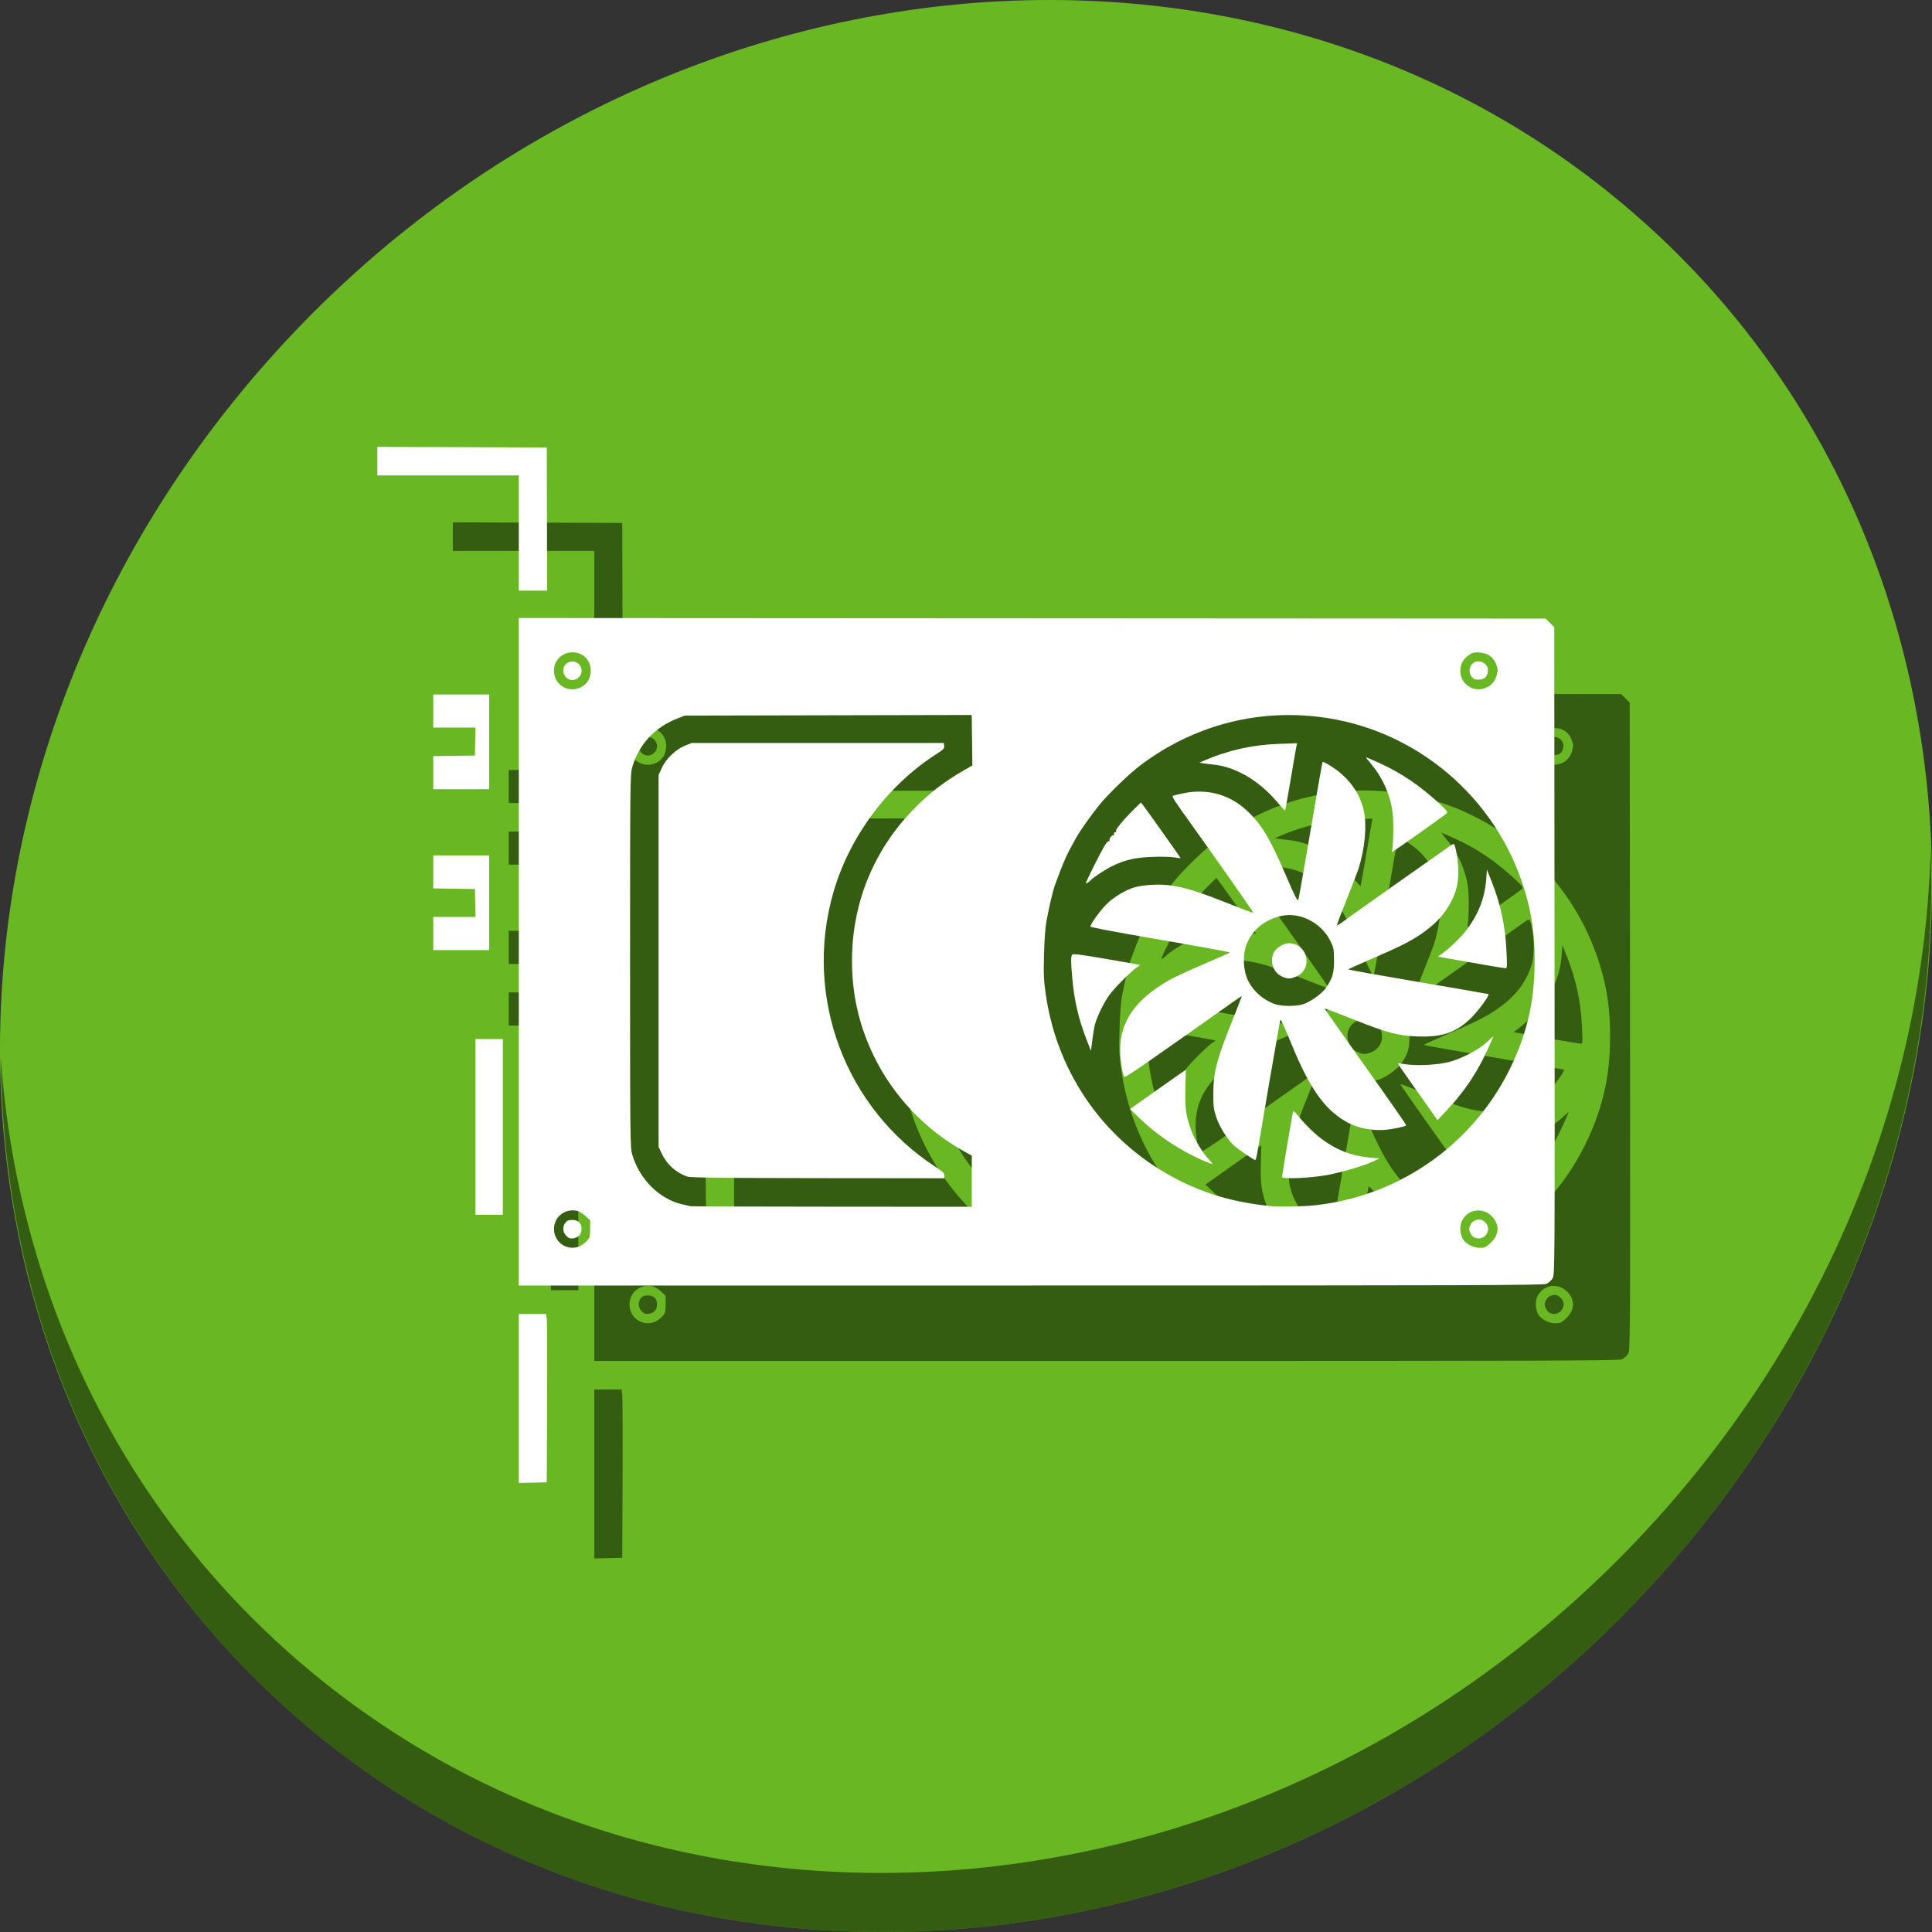 <?xml version="1.0" encoding="UTF-8" standalone="no"?>
<!-- Created with Inkscape (http://www.inkscape.org/) -->

<svg
   xmlns:dc="http://purl.org/dc/elements/1.1/"
   xmlns:cc="http://creativecommons.org/ns#"
   xmlns:rdf="http://www.w3.org/1999/02/22-rdf-syntax-ns#"
   xmlns:svg="http://www.w3.org/2000/svg"
   xmlns="http://www.w3.org/2000/svg"
   xmlns:sodipodi="http://sodipodi.sourceforge.net/DTD/sodipodi-0.dtd"
   xmlns:inkscape="http://www.inkscape.org/namespaces/inkscape"
   id="svg2"
   sodipodi:docname="mate-inhibit-applet.svg"
   viewBox="0 0 512 512"
   version="1.1"
   inkscape:version="0.92.3 (2405546, 2018-03-11)"
   width="512"
   height="512">
  <rect x="0" y="0" width="512" height="512" fill="#333333" stroke="none"/>
  <defs
     id="defs4" />
  <sodipodi:namedview
     id="base"
     fit-margin-left="0"
     inkscape:zoom="0.70710678"
     borderopacity="1.0"
     inkscape:snap-intersection-paths="true"
     inkscape:cx="31.259327"
     inkscape:cy="327.75411"
     inkscape:object-paths="true"
     inkscape:window-maximized="1"
     showgrid="false"
     fit-margin-right="0"
     inkscape:document-units="px"
     bordercolor="#666666"
     inkscape:window-x="0"
     inkscape:window-y="25"
     inkscape:snap-smooth-nodes="true"
     inkscape:object-nodes="true"
     fit-margin-bottom="0"
     inkscape:window-width="1366"
     inkscape:pageopacity="0.0"
     inkscape:pageshadow="2"
     pagecolor="#ffffff"
     inkscape:current-layer="layer1"
     inkscape:window-height="718"
     fit-margin-top="0"
     units="px">
    <inkscape:grid
       id="grid2996"
       originy="-1070.933"
       enabled="true"
       originx="-10.667"
       visible="true"
       snapvisiblegridlinesonly="true"
       type="xygrid"
       empspacing="5"
       spacingx="1.067"
       spacingy="1.067" />
  </sodipodi:namedview>
  <g
     id="layer1"
     inkscape:label="Layer 1"
     inkscape:groupmode="layer"
     transform="translate(-10,962.638)">
    <g
       transform="translate(2.0748607e-7,-511)"
       id="g833">
      <path
         id="path901"
         d="m 442.914,-395.164 c 102.193,88.575 105.827,249.7 8.117,359.899 C 353.32,74.934 191.28,92.463 89.087,3.888 -13.106,-84.686 -16.74,-245.812 80.97,-356.011 178.68,-466.21 340.721,-483.738 442.914,-395.164 Z"
         inkscape:connector-curvature="0"
         style="fill:#68b723;fill-opacity:1;stroke-width:11.11" />
      <path
         id="path903"
         d="m 521.636,-226.734 c -1.551,61.312 -25.161,124.155 -70.966,175.814 C 352.959,59.279 190.919,76.808 88.726,-11.767 40.827,-53.282 14.497,-110.715 10.194,-171.409 10.799,-105.052 37.117,-41.156 89.079,3.881 191.272,92.456 353.32,74.918 451.022,-35.272 500.727,-91.33 524.027,-160.563 521.636,-226.734 Z"
         inkscape:connector-curvature="0"
         style="opacity:1;fill:#000000;fill-opacity:0.49;stroke-width:11.11" />
      <path
         style="fill:#000000;fill-opacity:0.49;stroke-width:0.302"
         d="m 167.494,-61.022 v -22.385 h 3.61 3.61 l 0.182,1.285 c 0.1,0.707 0.143,10.742 0.094,22.3 l -0.088,21.015 -3.704,0.085 -3.704,0.085 z m 0,-118.388 v -88.443 l 136.061,0.076 136.061,0.076 1.139,1.139 1.139,1.139 0.074,85.792 c 0.074,85.55 0.072,85.795 -0.536,86.793 -0.335,0.55 -1.078,1.197 -1.65,1.436 -0.9,0.376 -19.404,0.435 -136.664,0.435 l -135.624,-9e-5 z m 16.111,78.05 c 0.535,-0.229 1.381,-0.85 1.88,-1.381 0.842,-0.895 0.907,-1.128 0.907,-3.234 v -2.27 l -1.252,-1.168 c -0.748,-0.698 -1.691,-1.25 -2.343,-1.373 -3.184,-0.597 -5.98,1.671 -5.98,4.852 0,3.564 3.552,5.957 6.788,4.573 z m -3.489,-2.717 c -1.003,-0.929 -1.116,-2.494 -0.257,-3.554 0.436,-0.539 0.876,-0.707 1.847,-0.707 1.532,0 2.419,0.882 2.419,2.405 0,1.307 -0.81,2.246 -2.118,2.456 -0.857,0.137 -1.219,0.022 -1.89,-0.6 z m 244.85,1.886 c 2.313,-2.132 2.525,-4.746 0.563,-6.919 -3.301,-3.654 -8.975,-1.189 -8.506,3.695 0.079,0.821 0.413,1.856 0.743,2.301 0.938,1.265 2.757,2.159 4.405,2.165 1.274,0.005 1.602,-0.141 2.795,-1.241 z m -4.279,-1.526 c -0.653,-0.316 -1.32,-1.436 -1.32,-2.216 0,-0.824 0.68,-1.903 1.408,-2.234 1.111,-0.506 1.798,-0.41 2.717,0.381 2.232,1.92 -0.141,5.361 -2.806,4.07 z m -133.152,-14.89 v -6.777 l -2.041,-1.133 c -10.299,-5.719 -18.837,-14.747 -23.953,-25.328 -3.885,-8.034 -5.755,-16.222 -5.755,-25.197 0,-15.125 5.658,-29.119 16.163,-39.976 4.192,-4.332 8.207,-7.443 13.62,-10.551 l 2.117,-1.215 -0.087,-6.69 -0.087,-6.69 -38.012,0.082 -38.012,0.082 -2.038,0.793 c -5.974,2.324 -10.22,6.942 -11.92,12.965 -0.528,1.87 -0.555,4.356 -0.555,51.252 0,46.895 0.027,49.381 0.555,51.252 1.851,6.556 7.273,11.947 13.354,13.278 0.998,0.218 1.95,0.439 2.117,0.49 0.166,0.051 17.004,0.104 37.418,0.117 l 37.116,0.024 z m -75.29,-1.198 c -3.076,-1.024 -5.508,-3.202 -6.906,-6.183 l -0.804,-1.716 v -49.286 -49.286 l 0.877,-1.899 c 1.114,-2.413 3.691,-4.871 6.142,-5.861 l 1.749,-0.706 h 33.412 33.412 l 0.091,0.78 c 0.078,0.669 -0.201,0.966 -1.965,2.093 -12.99,8.299 -23.128,21.888 -27.406,36.737 -7.956,27.618 3.125,57.243 27.249,72.849 1.731,1.12 2.182,1.565 2.182,2.153 v 0.741 l -33.487,-0.032 c -24.609,-0.023 -33.768,-0.125 -34.546,-0.384 z m 166.758,7.518 c 24.476,-2.846 45.216,-19.155 53.828,-42.328 2.737,-7.364 3.895,-14.213 3.861,-22.829 -0.027,-6.854 -0.793,-12.125 -2.658,-18.293 -7.501,-24.81 -29.118,-42.962 -54.728,-45.954 -16.807,-1.964 -33.194,2.481 -46.922,12.729 -2.867,2.14 -8.6,7.65 -10.976,10.548 -2.072,2.528 -5.25,7.027 -6.299,8.92 -2.597,4.683 -3.082,5.767 -5.477,12.246 -0.598,1.617 -1.553,5.646 -2.33,9.827 -0.283,1.524 -0.541,5.094 -0.634,8.772 -0.133,5.281 -0.062,6.854 0.48,10.59 3.122,21.533 16.238,39.709 35.647,49.397 7.213,3.601 14.737,5.708 23.658,6.627 2.771,0.285 9.01,0.161 12.55,-0.251 z m -9.232,-7.436 c -0.011,-0.598 2.812,-17.324 2.954,-17.501 0.065,-0.08 0.616,0.464 1.224,1.209 5.765,7.058 11.783,10.546 19.263,11.164 l 2.419,0.2 -1.814,0.836 c -2.476,1.141 -7.832,2.738 -11.817,3.522 -4.226,0.832 -12.217,1.204 -12.229,0.569 z m -21.191,-4.468 c -5.968,-2.644 -11.817,-6.534 -16.34,-10.868 l -2.774,-2.658 6.625,-4.695 c 3.644,-2.582 6.977,-4.923 7.408,-5.201 l 0.782,-0.506 -0.141,4.643 c -0.161,5.286 0.13,7.497 1.475,11.213 0.951,2.628 3.164,6.279 4.829,7.968 0.537,0.545 0.918,1.048 0.847,1.119 -0.071,0.071 -1.291,-0.386 -2.711,-1.015 z m 11.523,-1.575 c -1.247,-0.839 -2.658,-1.89 -3.134,-2.336 -1.733,-1.624 -3.819,-4.972 -4.634,-7.44 -0.72,-2.178 -0.805,-2.884 -0.789,-6.524 0.024,-5.389 0.911,-8.824 4.743,-18.373 1.58,-3.938 2.839,-7.194 2.797,-7.236 -0.042,-0.042 -3.334,2.247 -7.316,5.085 -3.982,2.839 -7.92,5.62 -8.751,6.18 -0.832,0.56 -4.499,3.133 -8.149,5.716 -3.65,2.583 -6.748,4.586 -6.883,4.451 -0.497,-0.497 -1.135,-4.517 -1.136,-7.162 -0.004,-7.54 4.036,-13.33 12.842,-18.401 1.33,-0.766 5.48,-2.699 9.222,-4.294 3.742,-1.596 6.899,-2.993 7.016,-3.105 0.117,-0.112 -8.149,-1.633 -18.369,-3.379 -11.325,-1.935 -18.581,-3.304 -18.581,-3.505 0,-0.707 2.592,-4.293 4.352,-6.019 1.864,-1.828 5.028,-3.724 7.289,-4.367 2.256,-0.641 6.144,-0.904 8.867,-0.598 4.035,0.453 7.697,1.553 15.456,4.644 3.918,1.561 7.172,2.788 7.233,2.729 0.091,-0.09 -9.753,-14.141 -16.197,-23.12 -4.921,-6.856 -5.479,-7.716 -5.134,-7.909 0.196,-0.11 1.406,-0.416 2.688,-0.681 6.341,-1.309 12.246,0.276 16.826,4.516 3.885,3.597 6.149,7.339 10.356,17.12 2.54,5.905 3.168,7.134 3.349,6.559 0.123,-0.389 0.909,-4.721 1.747,-9.627 3.609,-21.139 4.589,-26.75 4.689,-26.85 0.177,-0.177 2.042,0.876 3.64,2.056 3.842,2.837 6.384,6.653 7.304,10.963 0.833,3.904 0.256,9.988 -1.455,15.342 -0.186,0.582 -1.544,4.098 -3.018,7.812 -1.474,3.715 -2.68,6.884 -2.68,7.044 0,0.16 0.646,-0.188 1.436,-0.772 0.79,-0.584 1.981,-1.455 2.646,-1.934 1.862,-1.342 20.829,-14.74 23.092,-16.312 1.103,-0.766 2.377,-1.664 2.833,-1.995 0.455,-0.332 0.906,-0.524 1.002,-0.428 0.483,0.483 1.13,4.347 1.154,6.888 0.032,3.505 -0.43,5.497 -1.968,8.488 -1.47,2.858 -3.649,5.325 -6.702,7.588 -3.228,2.394 -6.184,3.935 -13.892,7.244 -3.617,1.553 -6.576,2.894 -6.575,2.98 0,0.086 8.335,1.574 18.52,3.306 10.185,1.732 18.567,3.187 18.627,3.233 0.352,0.271 -2.531,4.248 -4.496,6.203 -3.99,3.969 -7.71,5.268 -14.359,5.016 -5.178,-0.196 -7.935,-0.936 -17.136,-4.595 -4.007,-1.593 -7.33,-2.852 -7.385,-2.797 -0.055,0.055 2.503,3.768 5.685,8.25 13.181,18.568 15.988,22.589 15.86,22.717 -0.348,0.348 -3.616,1.02 -5.805,1.193 -2.999,0.237 -6.723,-0.447 -9.178,-1.686 -6.177,-3.118 -10.35,-8.789 -15.252,-20.727 -1.933,-4.708 -2.927,-6.898 -3.067,-6.757 -0.067,0.067 -0.472,2.227 -0.901,4.8 -0.429,2.573 -0.916,5.359 -1.082,6.191 -0.166,0.832 -1.184,6.75 -2.263,13.153 -2.204,13.089 -2.188,13.005 -2.492,12.995 -0.122,-0.004 -1.242,-0.693 -2.489,-1.532 z m 15.335,-39.768 c 1.911,-0.643 4.906,-2.796 5.908,-4.248 1.791,-2.594 2.192,-3.944 2.183,-7.36 -0.007,-2.88 -0.09,-3.343 -0.889,-4.989 -2.325,-4.792 -7.812,-7.751 -12.701,-6.85 -4.649,0.857 -8.306,3.866 -9.744,8.019 -0.808,2.335 -0.73,5.904 0.181,8.306 1.177,3.101 3.858,5.707 7.229,7.025 1.84,0.72 5.833,0.768 7.832,0.096 z m -5.833,-7.381 c -2.28,-1.129 -3.2,-4.068 -1.986,-6.349 0.668,-1.255 2.529,-2.402 3.909,-2.409 4.974,-0.025 6.579,6.741 2.083,8.782 -1.619,0.735 -2.482,0.73 -4.006,-0.025 z m 36.056,30.635 c -2.915,-4.119 -5.271,-7.519 -5.235,-7.554 0.035,-0.035 1.08,0.08 2.322,0.257 2.996,0.425 8.355,0.131 11.219,-0.615 3.305,-0.861 7.989,-3.291 9.929,-5.151 0.277,-0.265 0.812,-0.752 1.188,-1.081 l 0.685,-0.599 -0.379,0.901 c -3.21,7.637 -6.717,13.121 -11.964,18.707 l -2.465,2.625 z m -87.664,-13.716 c -2.173,-5.556 -3.318,-10.5 -3.848,-16.611 -0.367,-4.232 -0.376,-5.471 -0.041,-5.999 0.21,-0.331 1.748,-0.151 8.386,0.983 4.471,0.764 8.469,1.468 8.884,1.564 l 0.755,0.175 -0.907,0.642 c -1.696,1.201 -5.955,5.501 -7.289,7.361 -1.427,1.99 -3.193,5.612 -3.758,7.711 -0.191,0.711 -0.51,2.583 -0.708,4.159 l -0.36,2.867 z m 104.546,-20.098 c -3.16,-0.557 -7.029,-1.242 -8.598,-1.522 l -2.853,-0.509 0.882,-0.642 c 2.392,-1.741 5.136,-4.392 6.711,-6.484 3.162,-4.2 4.797,-8.413 5.172,-13.329 l 0.198,-2.6 1.257,3.181 c 2.435,6.163 3.63,11.83 3.936,18.665 0.184,4.11 0.166,4.307 -0.383,4.281 -0.317,-0.015 -3.161,-0.484 -6.321,-1.041 z m -104.771,-21.514 c 0,-0.36 3.611,-7.606 4.836,-9.706 0.561,-0.962 1.067,-1.515 1.27,-1.39 0.185,0.115 0.254,0.073 0.152,-0.091 -0.23,-0.372 0.646,-1.675 0.986,-1.465 0.136,0.084 0.229,-0.084 0.206,-0.373 -0.023,-0.289 0.124,-0.494 0.326,-0.454 0.202,0.04 0.299,-0.104 0.217,-0.32 -0.165,-0.431 1.948,-2.992 4.769,-5.781 l 1.816,-1.795 0.578,0.737 c 0.844,1.076 9.942,13.892 9.942,14.005 0,0.053 -0.782,-0.032 -1.739,-0.189 -0.956,-0.156 -3.576,-0.214 -5.821,-0.127 -4.608,0.178 -7.26,0.802 -10.734,2.527 -1.746,0.867 -4.984,3.009 -5.594,3.701 -0.451,0.512 -1.209,0.963 -1.209,0.72 z m 81.238,-9.393 c 0.127,-0.624 0.227,-2.971 0.222,-5.216 -0.007,-3.166 -0.158,-4.683 -0.673,-6.763 -0.88,-3.552 -2.713,-7.223 -4.916,-9.847 -0.987,-1.176 -1.725,-2.138 -1.639,-2.138 0.086,0 1.617,0.661 3.404,1.469 5.872,2.655 10.961,6.094 16.099,10.88 2.013,1.875 2.217,2.163 1.814,2.563 -0.556,0.552 -14.157,10.185 -14.381,10.185 -0.088,0 -0.056,-0.51 0.07,-1.134 z m -30.628,-12.194 c -4.643,-5.505 -10.904,-9.2 -16.593,-9.791 -0.998,-0.104 -2.29,-0.268 -2.873,-0.364 l -1.058,-0.175 1.361,-0.589 c 6.231,-2.697 12.694,-4.145 19.595,-4.389 l 4.93,-0.175 -0.163,0.723 c -0.09,0.398 -0.783,4.391 -1.54,8.874 -0.758,4.483 -1.423,8.196 -1.478,8.251 -0.055,0.055 -1.036,-1.009 -2.18,-2.365 z m -184.107,-30.479 c 3.1,-1.788 3.015,-6.888 -0.142,-8.499 -3.373,-1.721 -7.25,0.459 -7.33,4.121 -0.087,3.98 4.005,6.378 7.472,4.378 z m -3.023,-1.785 c -1.957,-0.406 -2.688,-3.081 -1.169,-4.276 1.695,-1.333 4.041,-0.244 4.041,1.877 0,1.483 -1.451,2.695 -2.873,2.399 z m 242.943,1.903 c 1.24,-0.646 2.064,-1.722 2.464,-3.22 0.324,-1.213 0.303,-1.592 -0.159,-2.802 -0.748,-1.959 -2.174,-2.984 -4.365,-3.137 -1.418,-0.099 -1.885,9.1e-4 -2.74,0.588 -1.526,1.047 -2.212,2.148 -2.371,3.809 -0.377,3.925 3.647,6.597 7.171,4.762 z m -4.228,-2.8 c -1.2,-1.526 -0.156,-4.006 1.688,-4.006 1.943,0 3.119,1.566 2.503,3.332 -0.381,1.093 -1.06,1.505 -2.481,1.505 -0.792,0 -1.22,-0.208 -1.71,-0.831 z M 156.004,-132.995 v -23.282 h 3.628 3.628 v 23.282 23.282 h -3.628 -3.628 z m -11.188,-51.252 v -4.384 h 5.603 5.603 l -0.085,-3.704 -0.085,-3.704 -5.518,-0.082 -5.518,-0.082 v -4.378 -4.378 h 7.408 7.408 v 12.548 12.548 h -7.408 -7.408 z m 0,-42.627 v -4.378 l 5.518,-0.082 5.518,-0.082 0.085,-3.704 0.085,-3.704 h -5.603 -5.603 v -4.384 -4.384 h 7.408 7.408 v 12.548 12.548 h -7.408 -7.408 z m 22.678,-63.504 v -15.27 H 148.747 130 v -3.782 -3.782 l 22.451,0.077 22.451,0.077 0.05,18.974 0.05,18.974 h -3.754 -3.754 z"
         id="path917"
         inkscape:connector-curvature="0"
         sodipodi:nodetypes="cccccsccccccccccsccsccccscccscccsscccccccccscccccscssscccccccsccssccccccccscccccscscsccccsscccccccccccccccscccscscccccccsccccssccccccccccccccccccccccccccsscccscccsccccccsccccccccccsccccccccccccccccsscccccccccccccccsccccscccccccccsscccccsccccsccccsscscssccsscsccssccscccsccscssccccccccscsccccccccccccccccccccccccccccccccccccccccccccccccccccccccc" />
      <path
         sodipodi:nodetypes="cccccsccccccccccsccsccccscccscccsscccccccccscccccscssscccccccsccssccccccccscccccscscsccccsscccccccccccccccscccscscccccccsccccssccccccccccccccccccccccccccsscccscccsccccccsccccccccccsccccccccccccccccsscccccccccccccccsccccscccccccccsscccccsccccsccccsscscssccsscsccssccscccsccscssccccccccscsccccccccccccccccccccccccccccccccccccccccccccccccccccccccc"
         inkscape:connector-curvature="0"
         id="path915"
         d="m 147.494,-81.022 v -22.385 h 3.61 3.61 l 0.182,1.285 c 0.1,0.707 0.143,10.742 0.094,22.3 l -0.088,21.015 -3.704,0.085 -3.704,0.085 z m 0,-118.388 v -88.443 l 136.061,0.076 136.061,0.076 1.139,1.139 1.139,1.139 0.074,85.792 c 0.074,85.55 0.072,85.795 -0.536,86.793 -0.335,0.55 -1.078,1.197 -1.65,1.436 -0.9,0.376 -19.404,0.435 -136.664,0.435 l -135.624,-9e-5 z m 16.111,78.05 c 0.535,-0.229 1.381,-0.85 1.88,-1.381 0.842,-0.895 0.907,-1.128 0.907,-3.234 v -2.27 l -1.252,-1.168 c -0.748,-0.698 -1.691,-1.25 -2.343,-1.373 -3.184,-0.597 -5.98,1.671 -5.98,4.852 0,3.564 3.552,5.957 6.788,4.573 z m -3.489,-2.717 c -1.003,-0.929 -1.116,-2.494 -0.257,-3.554 0.436,-0.539 0.876,-0.707 1.847,-0.707 1.532,0 2.419,0.882 2.419,2.405 0,1.307 -0.81,2.246 -2.118,2.456 -0.857,0.137 -1.219,0.022 -1.89,-0.6 z m 244.85,1.886 c 2.313,-2.132 2.525,-4.746 0.563,-6.919 -3.301,-3.654 -8.975,-1.189 -8.506,3.695 0.079,0.821 0.413,1.856 0.743,2.301 0.938,1.265 2.757,2.159 4.405,2.165 1.274,0.005 1.602,-0.141 2.795,-1.241 z m -4.279,-1.526 c -0.653,-0.316 -1.32,-1.436 -1.32,-2.216 0,-0.824 0.68,-1.903 1.408,-2.234 1.111,-0.506 1.798,-0.41 2.717,0.381 2.232,1.92 -0.141,5.361 -2.806,4.07 z m -133.152,-14.89 v -6.777 l -2.041,-1.133 c -10.299,-5.719 -18.837,-14.747 -23.953,-25.328 -3.885,-8.034 -5.755,-16.222 -5.755,-25.197 0,-15.125 5.658,-29.119 16.163,-39.976 4.192,-4.332 8.207,-7.443 13.62,-10.551 l 2.117,-1.215 -0.087,-6.69 -0.087,-6.69 -38.012,0.082 -38.012,0.082 -2.038,0.793 c -5.974,2.324 -10.22,6.942 -11.92,12.965 -0.528,1.87 -0.555,4.356 -0.555,51.252 0,46.895 0.027,49.381 0.555,51.252 1.851,6.556 7.273,11.947 13.354,13.278 0.998,0.218 1.95,0.439 2.117,0.49 0.166,0.051 17.004,0.104 37.418,0.117 l 37.116,0.024 z m -75.29,-1.198 c -3.076,-1.024 -5.508,-3.202 -6.906,-6.183 l -0.804,-1.716 v -49.286 -49.286 l 0.877,-1.899 c 1.114,-2.413 3.691,-4.871 6.142,-5.861 l 1.749,-0.706 h 33.412 33.412 l 0.091,0.78 c 0.078,0.669 -0.201,0.966 -1.965,2.093 -12.99,8.299 -23.128,21.888 -27.406,36.737 -7.956,27.618 3.125,57.243 27.249,72.849 1.731,1.12 2.182,1.565 2.182,2.153 v 0.741 l -33.487,-0.032 c -24.609,-0.023 -33.768,-0.125 -34.546,-0.384 z m 166.758,7.518 c 24.476,-2.846 45.216,-19.155 53.828,-42.328 2.737,-7.364 3.895,-14.213 3.861,-22.829 -0.027,-6.854 -0.793,-12.125 -2.658,-18.293 -7.501,-24.81 -29.118,-42.962 -54.728,-45.954 -16.807,-1.964 -33.194,2.481 -46.922,12.729 -2.867,2.14 -8.6,7.65 -10.976,10.548 -2.072,2.528 -5.25,7.027 -6.299,8.92 -2.597,4.683 -3.082,5.767 -5.477,12.246 -0.598,1.617 -1.553,5.646 -2.33,9.827 -0.283,1.524 -0.541,5.094 -0.634,8.772 -0.133,5.281 -0.062,6.854 0.48,10.59 3.122,21.533 16.238,39.709 35.647,49.397 7.213,3.601 14.737,5.708 23.658,6.627 2.771,0.285 9.01,0.161 12.55,-0.251 z m -9.232,-7.436 c -0.011,-0.598 2.812,-17.324 2.954,-17.501 0.065,-0.08 0.616,0.464 1.224,1.209 5.765,7.058 11.783,10.546 19.263,11.164 l 2.419,0.2 -1.814,0.836 c -2.476,1.141 -7.832,2.738 -11.817,3.522 -4.226,0.832 -12.217,1.204 -12.229,0.569 z m -21.191,-4.468 c -5.968,-2.644 -11.817,-6.534 -16.34,-10.868 l -2.774,-2.658 6.625,-4.695 c 3.644,-2.582 6.977,-4.923 7.408,-5.201 l 0.782,-0.506 -0.141,4.643 c -0.161,5.286 0.13,7.497 1.475,11.213 0.951,2.628 3.164,6.279 4.829,7.968 0.537,0.545 0.918,1.048 0.847,1.119 -0.071,0.071 -1.291,-0.386 -2.711,-1.015 z m 11.523,-1.575 c -1.247,-0.839 -2.658,-1.89 -3.134,-2.336 -1.733,-1.624 -3.819,-4.972 -4.634,-7.44 -0.72,-2.178 -0.805,-2.884 -0.789,-6.524 0.024,-5.389 0.911,-8.824 4.743,-18.373 1.58,-3.938 2.839,-7.194 2.797,-7.236 -0.042,-0.042 -3.334,2.247 -7.316,5.085 -3.982,2.839 -7.92,5.62 -8.751,6.18 -0.832,0.56 -4.499,3.133 -8.149,5.716 -3.65,2.583 -6.748,4.586 -6.883,4.451 -0.497,-0.497 -1.135,-4.517 -1.136,-7.162 -0.004,-7.54 4.036,-13.33 12.842,-18.401 1.33,-0.766 5.48,-2.699 9.222,-4.294 3.742,-1.596 6.899,-2.993 7.016,-3.105 0.117,-0.112 -8.149,-1.633 -18.369,-3.379 -11.325,-1.935 -18.581,-3.304 -18.581,-3.505 0,-0.707 2.592,-4.293 4.352,-6.019 1.864,-1.828 5.028,-3.724 7.289,-4.367 2.256,-0.641 6.144,-0.904 8.867,-0.598 4.035,0.453 7.697,1.553 15.456,4.644 3.918,1.561 7.172,2.788 7.233,2.729 0.091,-0.09 -9.753,-14.141 -16.197,-23.12 -4.921,-6.856 -5.479,-7.716 -5.134,-7.909 0.196,-0.11 1.406,-0.416 2.688,-0.681 6.341,-1.309 12.246,0.276 16.826,4.516 3.885,3.597 6.149,7.339 10.356,17.12 2.54,5.905 3.168,7.134 3.349,6.559 0.123,-0.389 0.909,-4.721 1.747,-9.627 3.609,-21.139 4.589,-26.75 4.689,-26.85 0.177,-0.177 2.042,0.876 3.64,2.056 3.842,2.837 6.384,6.653 7.304,10.963 0.833,3.904 0.256,9.988 -1.455,15.342 -0.186,0.582 -1.544,4.098 -3.018,7.812 -1.474,3.715 -2.68,6.884 -2.68,7.044 0,0.16 0.646,-0.188 1.436,-0.772 0.79,-0.584 1.981,-1.455 2.646,-1.934 1.862,-1.342 20.829,-14.74 23.092,-16.312 1.103,-0.766 2.377,-1.664 2.833,-1.995 0.455,-0.332 0.906,-0.524 1.002,-0.428 0.483,0.483 1.13,4.347 1.154,6.888 0.032,3.505 -0.43,5.497 -1.968,8.488 -1.47,2.858 -3.649,5.325 -6.702,7.588 -3.228,2.394 -6.184,3.935 -13.892,7.244 -3.617,1.553 -6.576,2.894 -6.575,2.98 0,0.086 8.335,1.574 18.52,3.306 10.185,1.732 18.567,3.187 18.627,3.233 0.352,0.271 -2.531,4.248 -4.496,6.203 -3.99,3.969 -7.71,5.268 -14.359,5.016 -5.178,-0.196 -7.935,-0.936 -17.136,-4.595 -4.007,-1.593 -7.33,-2.852 -7.385,-2.797 -0.055,0.055 2.503,3.768 5.685,8.25 13.181,18.568 15.988,22.589 15.86,22.717 -0.348,0.348 -3.616,1.02 -5.805,1.193 -2.999,0.237 -6.723,-0.447 -9.178,-1.686 -6.177,-3.118 -10.35,-8.789 -15.252,-20.727 -1.933,-4.708 -2.927,-6.898 -3.067,-6.757 -0.067,0.067 -0.472,2.227 -0.901,4.8 -0.429,2.573 -0.916,5.359 -1.082,6.191 -0.166,0.832 -1.184,6.75 -2.263,13.153 -2.204,13.089 -2.188,13.005 -2.492,12.995 -0.122,-0.004 -1.242,-0.693 -2.489,-1.532 z m 15.335,-39.768 c 1.911,-0.643 4.906,-2.796 5.908,-4.248 1.791,-2.594 2.192,-3.944 2.183,-7.36 -0.007,-2.88 -0.09,-3.343 -0.889,-4.989 -2.325,-4.792 -7.812,-7.751 -12.701,-6.85 -4.649,0.857 -8.306,3.866 -9.744,8.019 -0.808,2.335 -0.73,5.904 0.181,8.306 1.177,3.101 3.858,5.707 7.229,7.025 1.84,0.72 5.833,0.768 7.832,0.096 z m -5.833,-7.381 c -2.28,-1.129 -3.2,-4.068 -1.986,-6.349 0.668,-1.255 2.529,-2.402 3.909,-2.409 4.974,-0.025 6.579,6.741 2.083,8.782 -1.619,0.735 -2.482,0.73 -4.006,-0.025 z m 36.056,30.635 c -2.915,-4.119 -5.271,-7.519 -5.235,-7.554 0.035,-0.035 1.08,0.08 2.322,0.257 2.996,0.425 8.355,0.131 11.219,-0.615 3.305,-0.861 7.989,-3.291 9.929,-5.151 0.277,-0.265 0.812,-0.752 1.188,-1.081 l 0.685,-0.599 -0.379,0.901 c -3.21,7.637 -6.717,13.121 -11.964,18.707 l -2.465,2.625 z m -87.664,-13.716 c -2.173,-5.556 -3.318,-10.5 -3.848,-16.611 -0.367,-4.232 -0.376,-5.471 -0.041,-5.999 0.21,-0.331 1.748,-0.151 8.386,0.983 4.471,0.764 8.469,1.468 8.884,1.564 l 0.755,0.175 -0.907,0.642 c -1.696,1.201 -5.955,5.501 -7.289,7.361 -1.427,1.99 -3.193,5.612 -3.758,7.711 -0.191,0.711 -0.51,2.583 -0.708,4.159 l -0.36,2.867 z m 104.546,-20.098 c -3.16,-0.557 -7.029,-1.242 -8.598,-1.522 l -2.853,-0.509 0.882,-0.642 c 2.392,-1.741 5.136,-4.392 6.711,-6.484 3.162,-4.2 4.797,-8.413 5.172,-13.329 l 0.198,-2.6 1.257,3.181 c 2.435,6.163 3.63,11.83 3.936,18.665 0.184,4.11 0.166,4.307 -0.383,4.281 -0.317,-0.015 -3.161,-0.484 -6.321,-1.041 z m -104.771,-21.514 c 0,-0.36 3.611,-7.606 4.836,-9.706 0.561,-0.962 1.067,-1.515 1.27,-1.39 0.185,0.115 0.254,0.073 0.152,-0.091 -0.23,-0.372 0.646,-1.675 0.986,-1.465 0.136,0.084 0.229,-0.084 0.206,-0.373 -0.023,-0.289 0.124,-0.494 0.326,-0.454 0.202,0.04 0.299,-0.104 0.217,-0.32 -0.165,-0.431 1.948,-2.992 4.769,-5.781 l 1.816,-1.795 0.578,0.737 c 0.844,1.076 9.942,13.892 9.942,14.005 0,0.053 -0.782,-0.032 -1.739,-0.189 -0.956,-0.156 -3.576,-0.214 -5.821,-0.127 -4.608,0.178 -7.26,0.802 -10.734,2.527 -1.746,0.867 -4.984,3.009 -5.594,3.701 -0.451,0.512 -1.209,0.963 -1.209,0.72 z m 81.238,-9.393 c 0.127,-0.624 0.227,-2.971 0.222,-5.216 -0.007,-3.166 -0.158,-4.683 -0.673,-6.763 -0.88,-3.552 -2.713,-7.223 -4.916,-9.847 -0.987,-1.176 -1.725,-2.138 -1.639,-2.138 0.086,0 1.617,0.661 3.404,1.469 5.872,2.655 10.961,6.094 16.099,10.88 2.013,1.875 2.217,2.163 1.814,2.563 -0.556,0.552 -14.157,10.185 -14.381,10.185 -0.088,0 -0.056,-0.51 0.07,-1.134 z M 348.381,-239.194 c -4.643,-5.505 -10.904,-9.2 -16.593,-9.791 -0.998,-0.104 -2.29,-0.268 -2.873,-0.364 l -1.058,-0.175 1.361,-0.589 c 6.231,-2.697 12.694,-4.145 19.595,-4.389 l 4.93,-0.175 -0.163,0.723 c -0.09,0.398 -0.783,4.391 -1.54,8.874 -0.758,4.483 -1.423,8.196 -1.478,8.251 -0.055,0.055 -1.036,-1.009 -2.18,-2.365 z m -184.107,-30.479 c 3.1,-1.788 3.015,-6.888 -0.142,-8.499 -3.373,-1.721 -7.25,0.459 -7.33,4.121 -0.087,3.98 4.005,6.378 7.472,4.378 z m -3.023,-1.785 c -1.957,-0.406 -2.688,-3.081 -1.169,-4.276 1.695,-1.333 4.041,-0.244 4.041,1.877 0,1.483 -1.451,2.695 -2.873,2.399 z m 242.943,1.903 c 1.24,-0.646 2.064,-1.722 2.464,-3.22 0.324,-1.213 0.303,-1.592 -0.159,-2.802 -0.748,-1.959 -2.174,-2.984 -4.365,-3.137 -1.418,-0.099 -1.885,9.1e-4 -2.74,0.588 -1.526,1.047 -2.212,2.148 -2.371,3.809 -0.377,3.925 3.647,6.597 7.171,4.762 z m -4.228,-2.8 c -1.2,-1.526 -0.156,-4.006 1.688,-4.006 1.943,0 3.119,1.566 2.503,3.332 -0.381,1.093 -1.06,1.505 -2.481,1.505 -0.792,0 -1.22,-0.208 -1.71,-0.831 z m -263.963,119.36 v -23.282 h 3.628 3.628 v 23.282 23.282 h -3.628 -3.628 z m -11.188,-51.252 v -4.384 h 5.603 5.603 l -0.085,-3.704 -0.085,-3.704 -5.518,-0.082 -5.518,-0.082 v -4.378 -4.378 h 7.408 7.408 v 12.548 12.548 h -7.408 -7.408 z m 0,-42.627 v -4.378 l 5.518,-0.082 5.518,-0.082 0.085,-3.704 0.085,-3.704 h -5.603 -5.603 v -4.384 -4.384 h 7.408 7.408 v 12.548 12.548 h -7.408 -7.408 z m 22.678,-63.504 v -15.27 h -18.747 -18.747 v -3.782 -3.782 l 22.451,0.077 22.451,0.077 0.05,18.974 0.05,18.974 h -3.754 -3.754 z"
         style="fill:#ffffff;stroke-width:0.302" />
    </g>
  </g>
</svg>
